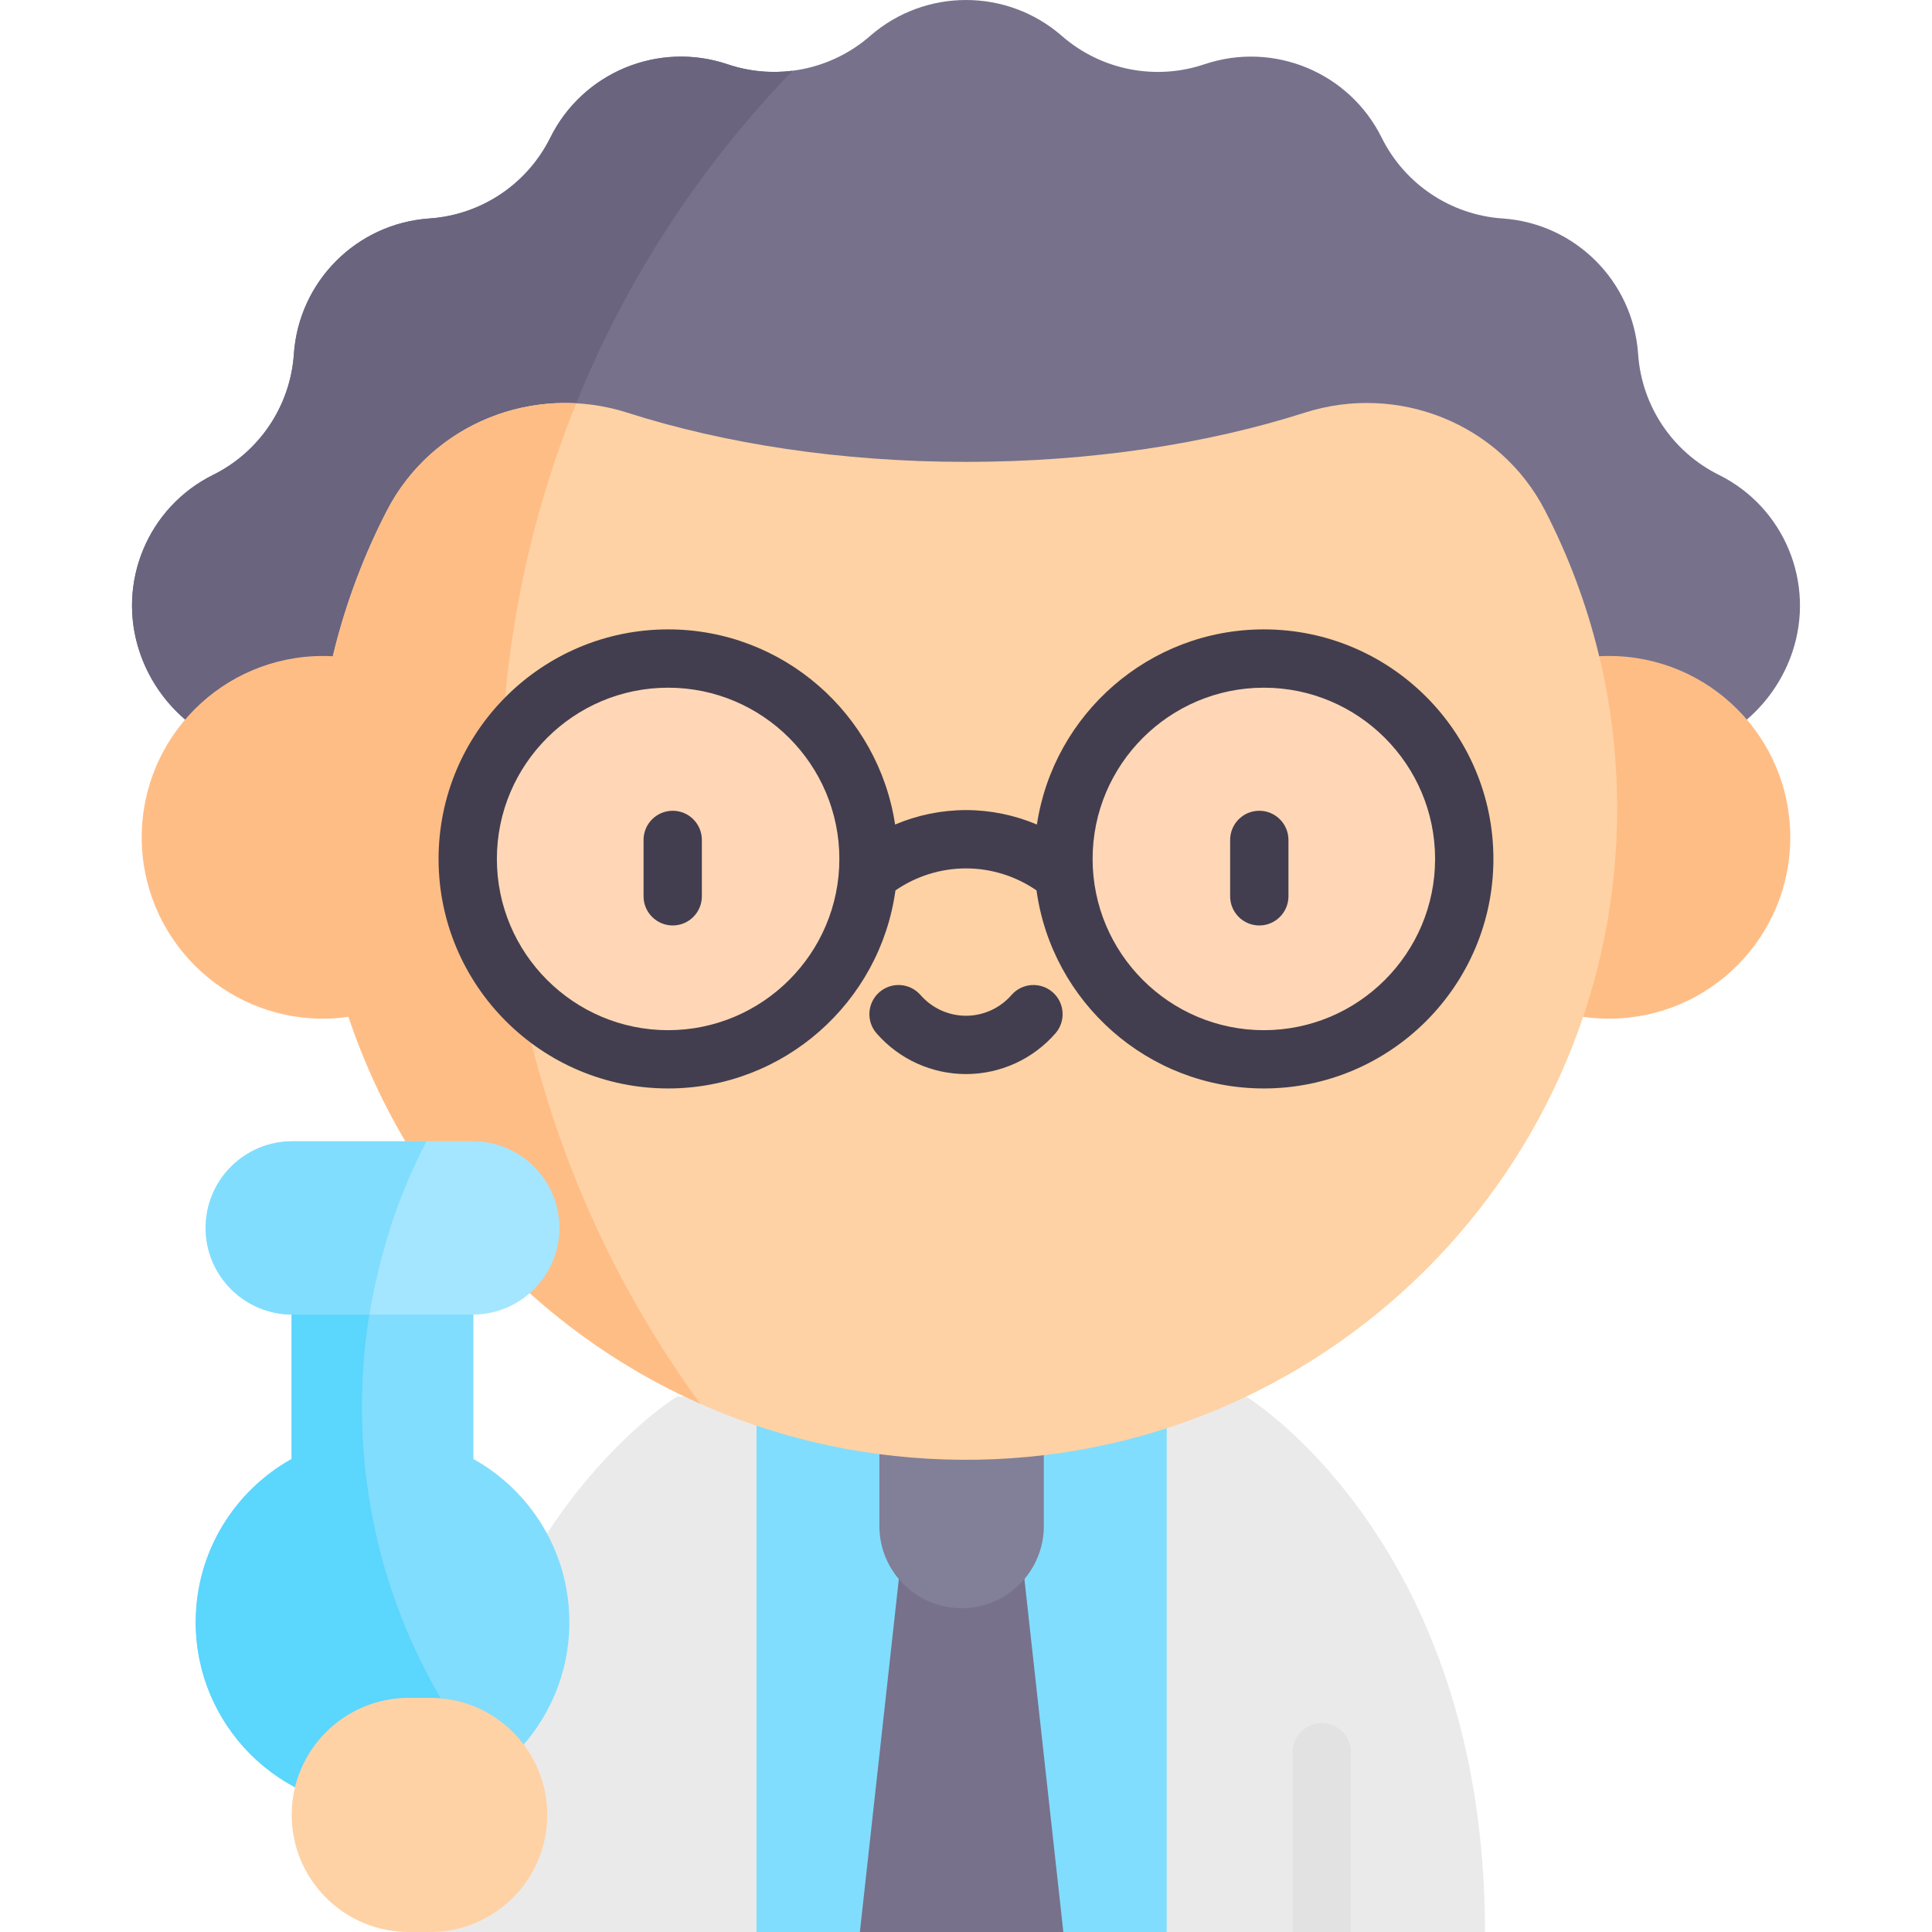<svg width="60" height="60" viewBox="0 0 60 60" fill="none" xmlns="http://www.w3.org/2000/svg">
<g clip-path="url(#clip0_105_403)">
<path d="M53.382 14.748C51.941 14.034 50.987 12.609 50.874 11.006L50.873 10.988C50.715 8.735 48.923 6.943 46.671 6.785L46.653 6.784C45.049 6.671 43.625 5.717 42.91 4.277C41.904 2.246 39.552 1.272 37.404 1.996C35.881 2.51 34.199 2.177 32.985 1.123L32.972 1.111C31.267 -0.37 28.733 -0.37 27.028 1.111L27.015 1.123C25.801 2.177 24.119 2.51 22.596 1.996C20.448 1.272 18.096 2.246 17.09 4.277C16.375 5.717 14.951 6.671 13.347 6.784L13.329 6.785C11.077 6.943 9.285 8.735 9.127 10.988L9.126 11.006C9.013 12.61 8.059 14.034 6.618 14.748C4.588 15.754 3.614 18.107 4.338 20.254C4.855 21.787 6.115 22.953 7.684 23.347L30 28.965L52.316 23.348C53.885 22.953 55.145 21.787 55.662 20.254C56.386 18.107 55.412 15.754 53.382 14.748Z" fill="#77718C"/>
<path d="M23.494 43.372L26.424 51.686L23.494 60H13.609C13.609 47.876 21.026 43.372 21.026 43.372H23.494Z" fill="#EAEAEA"/>
<path d="M46.118 60H36.233L33.933 51.686L36.233 43.372H38.702C38.702 43.372 46.118 47.876 46.118 60Z" fill="#EAEAEA"/>
<path d="M23.494 43.372H36.233V60H23.494V43.372Z" fill="#81DDFD"/>
<path d="M14.702 45.31V38.135H9.057V45.31C7.281 46.301 6.078 48.199 6.078 50.379C6.078 53.583 8.676 56.18 11.88 56.18C15.084 56.18 17.682 53.583 17.682 50.379C17.682 48.199 16.479 46.301 14.702 45.31Z" fill="#81DDFD"/>
<path d="M15.556 24.598C15.556 15.894 19.007 7.997 24.613 2.197C23.944 2.282 23.255 2.218 22.596 1.996C20.448 1.272 18.096 2.246 17.09 4.277C16.375 5.717 14.951 6.671 13.347 6.784L13.329 6.785C11.077 6.943 9.285 8.735 9.127 10.988L9.126 11.005C9.013 12.609 8.059 14.034 6.618 14.748C4.588 15.754 3.614 18.107 4.338 20.254C4.855 21.787 6.115 22.952 7.684 23.347L15.566 25.331C15.56 25.088 15.556 24.843 15.556 24.598Z" fill="#6A647F"/>
<path d="M49.967 31.636C53.078 31.636 55.599 29.114 55.599 26.004C55.599 22.894 53.078 20.372 49.967 20.372C46.857 20.372 44.336 22.894 44.336 26.004C44.336 29.114 46.857 31.636 49.967 31.636Z" fill="#FFBD86"/>
<path d="M33.023 60L31.805 48.956H27.923L26.704 60H33.023Z" fill="#77718C"/>
<path d="M27.31 43.742V47.391C27.31 48.801 28.453 49.945 29.863 49.945C31.274 49.945 32.417 48.801 32.417 47.391V43.742H27.31Z" fill="#827F98"/>
<path d="M47.982 15.854C46.587 13.151 43.416 11.89 40.518 12.816C37.493 13.783 33.88 14.344 30 14.344C26.12 14.344 22.507 13.783 19.482 12.816C16.581 11.889 13.41 13.154 12.015 15.86C10.617 18.572 9.814 21.64 9.779 24.892C9.659 36.14 18.615 45.261 29.864 45.335C41.094 45.409 50.222 36.327 50.222 25.113C50.222 21.776 49.413 18.629 47.982 15.854Z" fill="#FED2A4"/>
<path d="M41.954 60V54.417C41.954 53.917 41.549 53.512 41.048 53.512C40.548 53.512 40.143 53.917 40.143 54.417V60H41.954Z" fill="#E2E2E2"/>
<path d="M44.712 27.982C45.424 24.967 43.558 21.945 40.543 21.233C37.529 20.52 34.507 22.386 33.794 25.401C33.082 28.416 34.948 31.437 37.963 32.15C40.977 32.863 43.999 30.996 44.712 27.982Z" fill="#FFD7B6"/>
<path d="M21.749 43.596C17.856 38.267 15.556 31.701 15.556 24.598C15.556 20.328 16.388 16.254 17.895 12.525C15.493 12.394 13.159 13.643 12.015 15.86C11.284 17.277 10.718 18.793 10.337 20.381C10.237 20.375 10.136 20.372 10.033 20.372C6.922 20.372 4.401 22.893 4.401 26.004C4.401 29.114 6.922 31.636 10.033 31.636C10.31 31.636 10.573 31.614 10.823 31.576C12.621 36.953 16.608 41.312 21.749 43.596Z" fill="#FFBD86"/>
<path d="M26.206 27.977C26.919 24.962 25.053 21.941 22.038 21.228C19.023 20.515 16.002 22.381 15.289 25.396C14.576 28.411 16.443 31.432 19.457 32.145C22.472 32.858 25.494 30.991 26.206 27.977Z" fill="#FFD7B6"/>
<path d="M20.892 25.179C20.392 25.179 19.986 25.585 19.986 26.085V27.835C19.986 28.335 20.392 28.741 20.892 28.741C21.392 28.741 21.797 28.335 21.797 27.835V26.085C21.797 25.585 21.392 25.179 20.892 25.179Z" fill="#423E4F"/>
<path d="M39.108 25.179C38.608 25.179 38.203 25.585 38.203 26.085V27.835C38.203 28.335 38.608 28.741 39.108 28.741C39.608 28.741 40.014 28.335 40.014 27.835V26.085C40.014 25.585 39.608 25.179 39.108 25.179Z" fill="#423E4F"/>
<path d="M32.69 30.813C32.313 30.485 31.741 30.524 31.413 30.901C31.056 31.31 30.541 31.545 30 31.545C29.459 31.545 28.944 31.31 28.587 30.901C28.259 30.524 27.687 30.485 27.31 30.813C26.933 31.142 26.894 31.714 27.222 32.091C27.923 32.895 28.935 33.356 30 33.356C31.065 33.356 32.077 32.895 32.778 32.091C33.106 31.714 33.067 31.142 32.69 30.813Z" fill="#423E4F"/>
<path d="M39.25 19.546C35.683 19.546 32.719 22.18 32.202 25.606C31.509 25.314 30.761 25.158 30 25.158C29.24 25.158 28.49 25.314 27.798 25.606C27.28 22.18 24.317 19.546 20.749 19.546C16.818 19.546 13.62 22.744 13.62 26.675C13.62 30.605 16.818 33.803 20.749 33.803C24.348 33.803 27.331 31.122 27.809 27.652C28.45 27.211 29.215 26.969 30 26.969C30.784 26.969 31.549 27.211 32.19 27.652C32.669 31.122 35.651 33.803 39.25 33.803C43.181 33.803 46.379 30.605 46.379 26.675C46.379 22.744 43.181 19.546 39.25 19.546ZM20.749 31.993C17.817 31.993 15.431 29.607 15.431 26.675C15.431 23.742 17.817 21.357 20.749 21.357C23.681 21.357 26.067 23.742 26.067 26.675C26.067 29.607 23.681 31.993 20.749 31.993ZM39.25 31.993C36.318 31.993 33.932 29.607 33.932 26.675C33.932 23.742 36.318 21.357 39.25 21.357C42.182 21.357 44.568 23.742 44.568 26.675C44.568 29.607 42.182 31.993 39.25 31.993Z" fill="#423E4F"/>
<path d="M14.682 35.443H9.078C7.591 35.443 6.386 36.648 6.386 38.134C6.386 39.62 7.591 40.825 9.078 40.825H14.682C16.168 40.825 17.373 39.62 17.373 38.134C17.373 36.648 16.168 35.443 14.682 35.443Z" fill="#A4E6FF"/>
<path d="M11.24 43.692C11.24 41.752 11.549 39.885 12.118 38.135H9.057V45.31C7.281 46.301 6.078 48.199 6.078 50.379C6.078 53.583 8.676 56.18 11.88 56.18C13.16 56.18 14.343 55.765 15.303 55.062C12.764 51.967 11.24 48.008 11.24 43.692Z" fill="#5BD6FD"/>
<path d="M13.245 35.443H9.078C7.591 35.443 6.386 36.648 6.386 38.134C6.386 39.62 7.591 40.825 9.078 40.825H11.469C11.776 38.913 12.385 37.102 13.245 35.443Z" fill="#81DDFD"/>
<path d="M13.359 52.728H12.695C10.687 52.728 9.059 54.356 9.059 56.364C9.059 58.372 10.687 60 12.695 60H13.359C15.367 60 16.995 58.372 16.995 56.364C16.995 54.356 15.367 52.728 13.359 52.728Z" fill="#FED2A4"/>
</g>
<defs>
<clipPath id="clip0_105_403">
<rect width="60" height="60" fill="white"/>
</clipPath>
</defs>
</svg>
